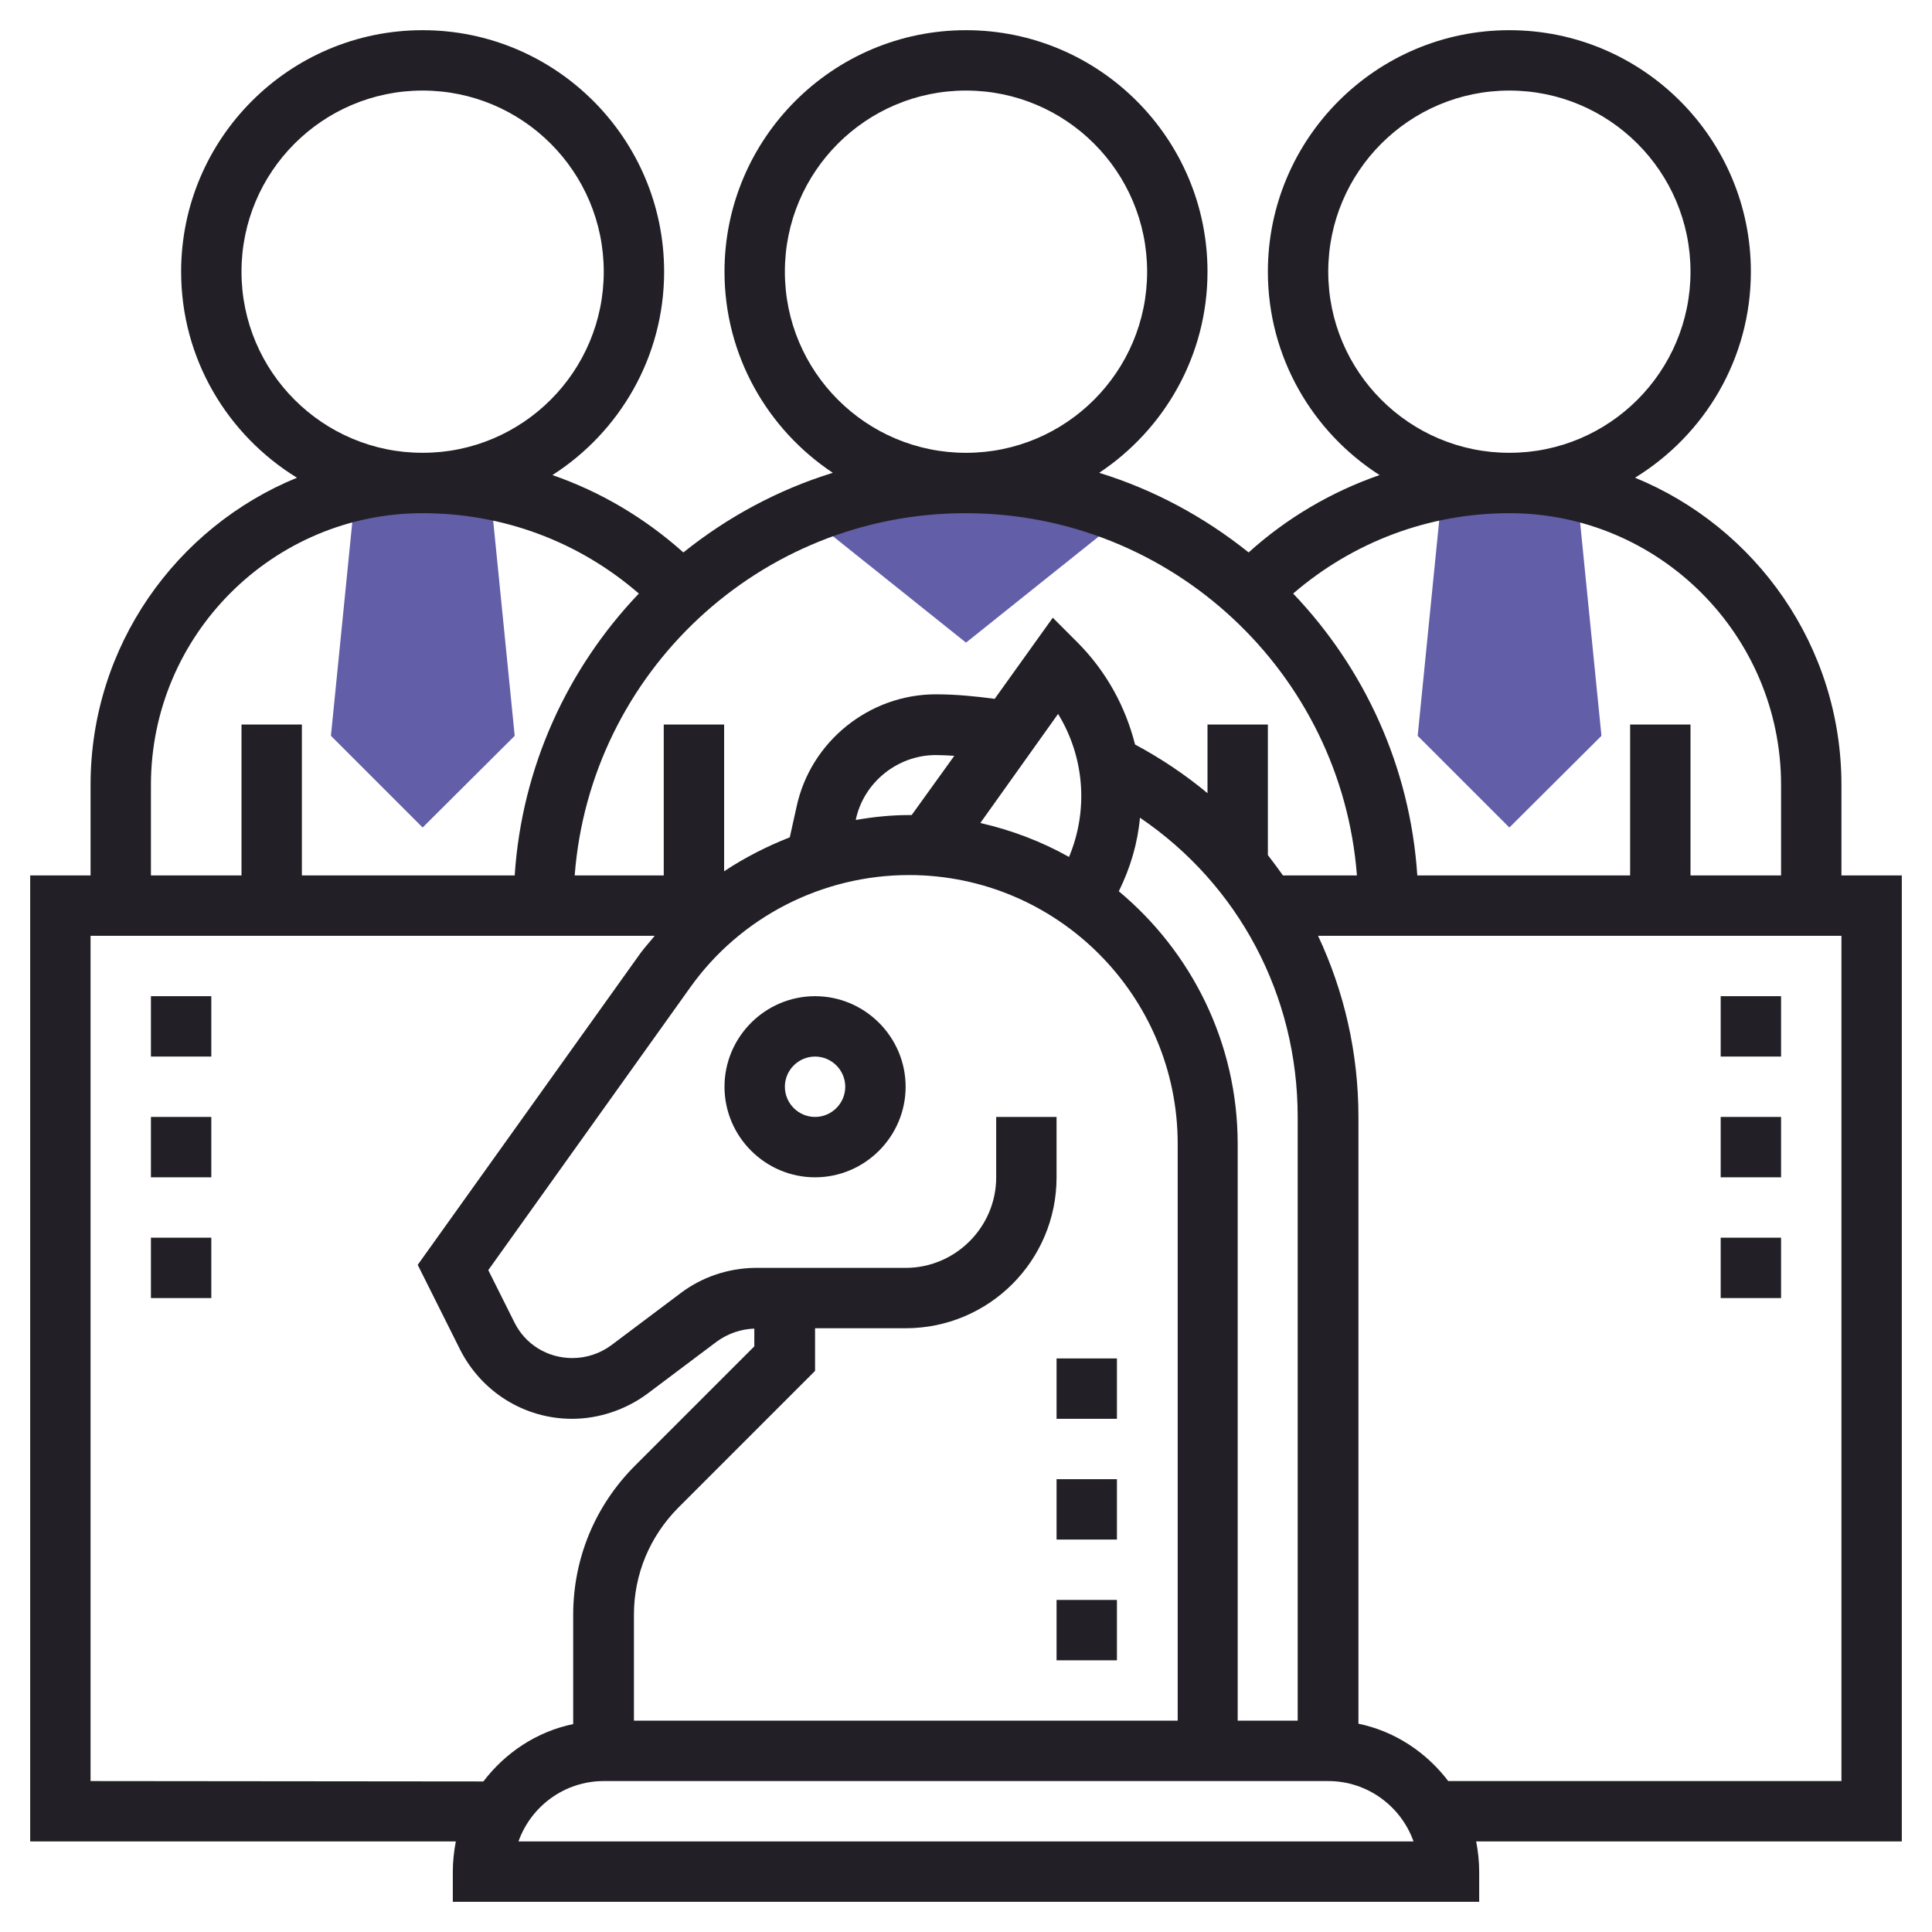 <?xml version="1.0" encoding="utf-8"?>
<!-- Generator: Adobe Illustrator 21.1.0, SVG Export Plug-In . SVG Version: 6.00 Build 0)  -->
<svg version="1.1" id="Layer_35" xmlns="http://www.w3.org/2000/svg" xmlns:xlink="http://www.w3.org/1999/xlink" x="0px" y="0px"
	 viewBox="0 0 512 512" style="enable-background:new 0 0 512 512;" xml:space="preserve">
<style type="text/css">
	.st0{fill:#625EA7;}
	.st1{fill:#222026;}
</style>
<g>
	<path class="st0" d="M400,219.3L375.7,195l7.5-75h33.7l7.5,75L400,219.3z"/>
	<path class="st0" d="M112,219.3L87.7,195l7.5-75h33.7l7.5,75L112,219.3z"/>
	<path class="st0" d="M213.6,136.4l42.4,33.9l42.4-33.9C285.3,131,271,128,256,128S226.7,131,213.6,136.4z"/>
</g>
<path class="st1" d="M504,232h-16v-24c0-36.8-22.7-68.3-54.7-81.4C451.7,115.3,464,95.1,464,72c0-35.3-28.7-64-64-64s-64,28.7-64,64
	c0,22.6,11.8,42.5,29.6,53.9c-12.7,4.4-24.5,11.3-34.7,20.5c-11.6-9.3-25-16.6-39.6-21.1C308.6,113.8,320,94.2,320,72
	c0-35.3-28.7-64-64-64s-64,28.7-64,64c0,22.2,11.4,41.8,28.7,53.3c-14.6,4.5-28,11.8-39.6,21.1c-10.3-9.2-22-16.1-34.7-20.5
	C164.2,114.5,176,94.6,176,72c0-35.3-28.7-64-64-64S48,36.7,48,72c0,23.1,12.3,43.3,30.7,54.6C46.7,139.7,24,171.2,24,208v24H8v256
	h112.8c-0.5,2.6-0.8,5.3-0.8,8v8h272v-8c0-2.7-0.3-5.4-0.8-8H504V232z M352,72c0-26.5,21.5-48,48-48s48,21.5,48,48s-21.5,48-48,48
	S352,98.5,352,72z M472,208v24h-24v-40h-16v40h-56.4c-1.9-28.9-14.1-55-32.9-74.7c15.9-13.7,36-21.3,57.3-21.3
	C439.7,136,472,168.3,472,208z M208,72c0-26.5,21.5-48,48-48s48,21.5,48,48s-21.5,48-48,48S208,98.5,208,72z M359.6,232H340
	c-1.3-1.8-2.6-3.6-4-5.4V192h-16v18.2c-5.9-4.9-12.3-9.2-19.2-12.9c-2.5-9.9-7.5-19.2-15.1-26.9l-6.7-6.7l-15.4,21.5
	c-5.2-0.7-10.4-1.2-15.6-1.2c-17.6,0-33.2,12.5-36.9,29.8l-1.8,8.1c-6.1,2.4-12,5.4-17.4,9V192h-16v40h-23.6
	c4.1-53.6,48.9-96,103.6-96S355.5,178.4,359.6,232L359.6,232z M344,456h-16V303.2c0-26.9-12.3-51-31.5-67c3.1-6.3,5-12.8,5.6-19.5
	c26.1,17.7,41.8,47,41.8,79.3V456z M216,363.3V352h24c22.1,0,40-17.9,40-40v-16h-16v16c0,13.2-10.8,24-24,24h-24h-15.6H200v0
	c-7,0.1-13.9,2.4-19.5,6.6l-18.5,13.9c-3,2.2-6.6,3.4-10.3,3.4c-6.6,0-12.5-3.6-15.4-9.5l-6.9-13.8l53.5-74.9
	c13.3-18.7,35-29.8,58-29.8c39.3,0,71.2,32,71.2,71.2V456H168v-28.1c0-10.7,4.2-20.7,11.7-28.3L216,363.3z M283.3,227.1
	c-7.3-4.1-15.2-7.1-23.5-9l20.6-28.9C287.4,200.6,288.5,214.7,283.3,227.1z M241.6,216c-0.3,0-0.5,0-0.8,0c-4.7,0-9.4,0.5-14,1.3
	l0-0.1c2.1-9.9,11.1-17.1,21.2-17.1c1.6,0,3.2,0.1,4.9,0.2L241.6,216z M64,72c0-26.5,21.5-48,48-48s48,21.5,48,48s-21.5,48-48,48
	S64,98.5,64,72z M40,208c0-39.7,32.3-72,72-72c21.3,0,41.4,7.5,57.3,21.3c-18.8,19.7-31,45.8-32.9,74.7H80v-40H64v40H40L40,208z
	 M24,472V248h149.5c-1.2,1.5-2.5,2.9-3.7,4.5l-59.1,82.7l11.2,22.4c5.7,11.3,17.1,18.4,29.7,18.4c7.1,0,14.2-2.4,19.9-6.6l18.5-13.9
	c2.9-2.1,6.4-3.3,9.9-3.4v4.7l-31.6,31.6c-10.6,10.6-16.4,24.6-16.4,39.6v28.9c-9.7,2-18,7.6-23.8,15.2L24,472L24,472z M137.4,488
	c3.3-9.3,12.2-16,22.6-16h192c10.4,0,19.3,6.7,22.6,16H137.4z M488,472H383.8c-5.8-7.6-14.1-13.2-23.8-15.2V296
	c0-17-3.8-33.3-10.7-48H488V472z"/>
<path class="st1" d="M40,264h16v16H40V264z"/>
<path class="st1" d="M40,296h16v16H40V296z"/>
<path class="st1" d="M40,328h16v16H40V328z"/>
<path class="st1" d="M456,264h16v16h-16V264z"/>
<path class="st1" d="M456,296h16v16h-16V296z"/>
<path class="st1" d="M456,328h16v16h-16V328z"/>
<path class="st1" d="M216,264c-13.2,0-24,10.8-24,24s10.8,24,24,24s24-10.8,24-24S229.2,264,216,264z M216,296c-4.4,0-8-3.6-8-8
	s3.6-8,8-8s8,3.6,8,8S220.4,296,216,296z"/>
<path class="st1" d="M280,424h16v16h-16V424z"/>
<path class="st1" d="M280,392h16v16h-16V392z"/>
<path class="st1" d="M280,360h16v16h-16V360z"/>
</svg>
